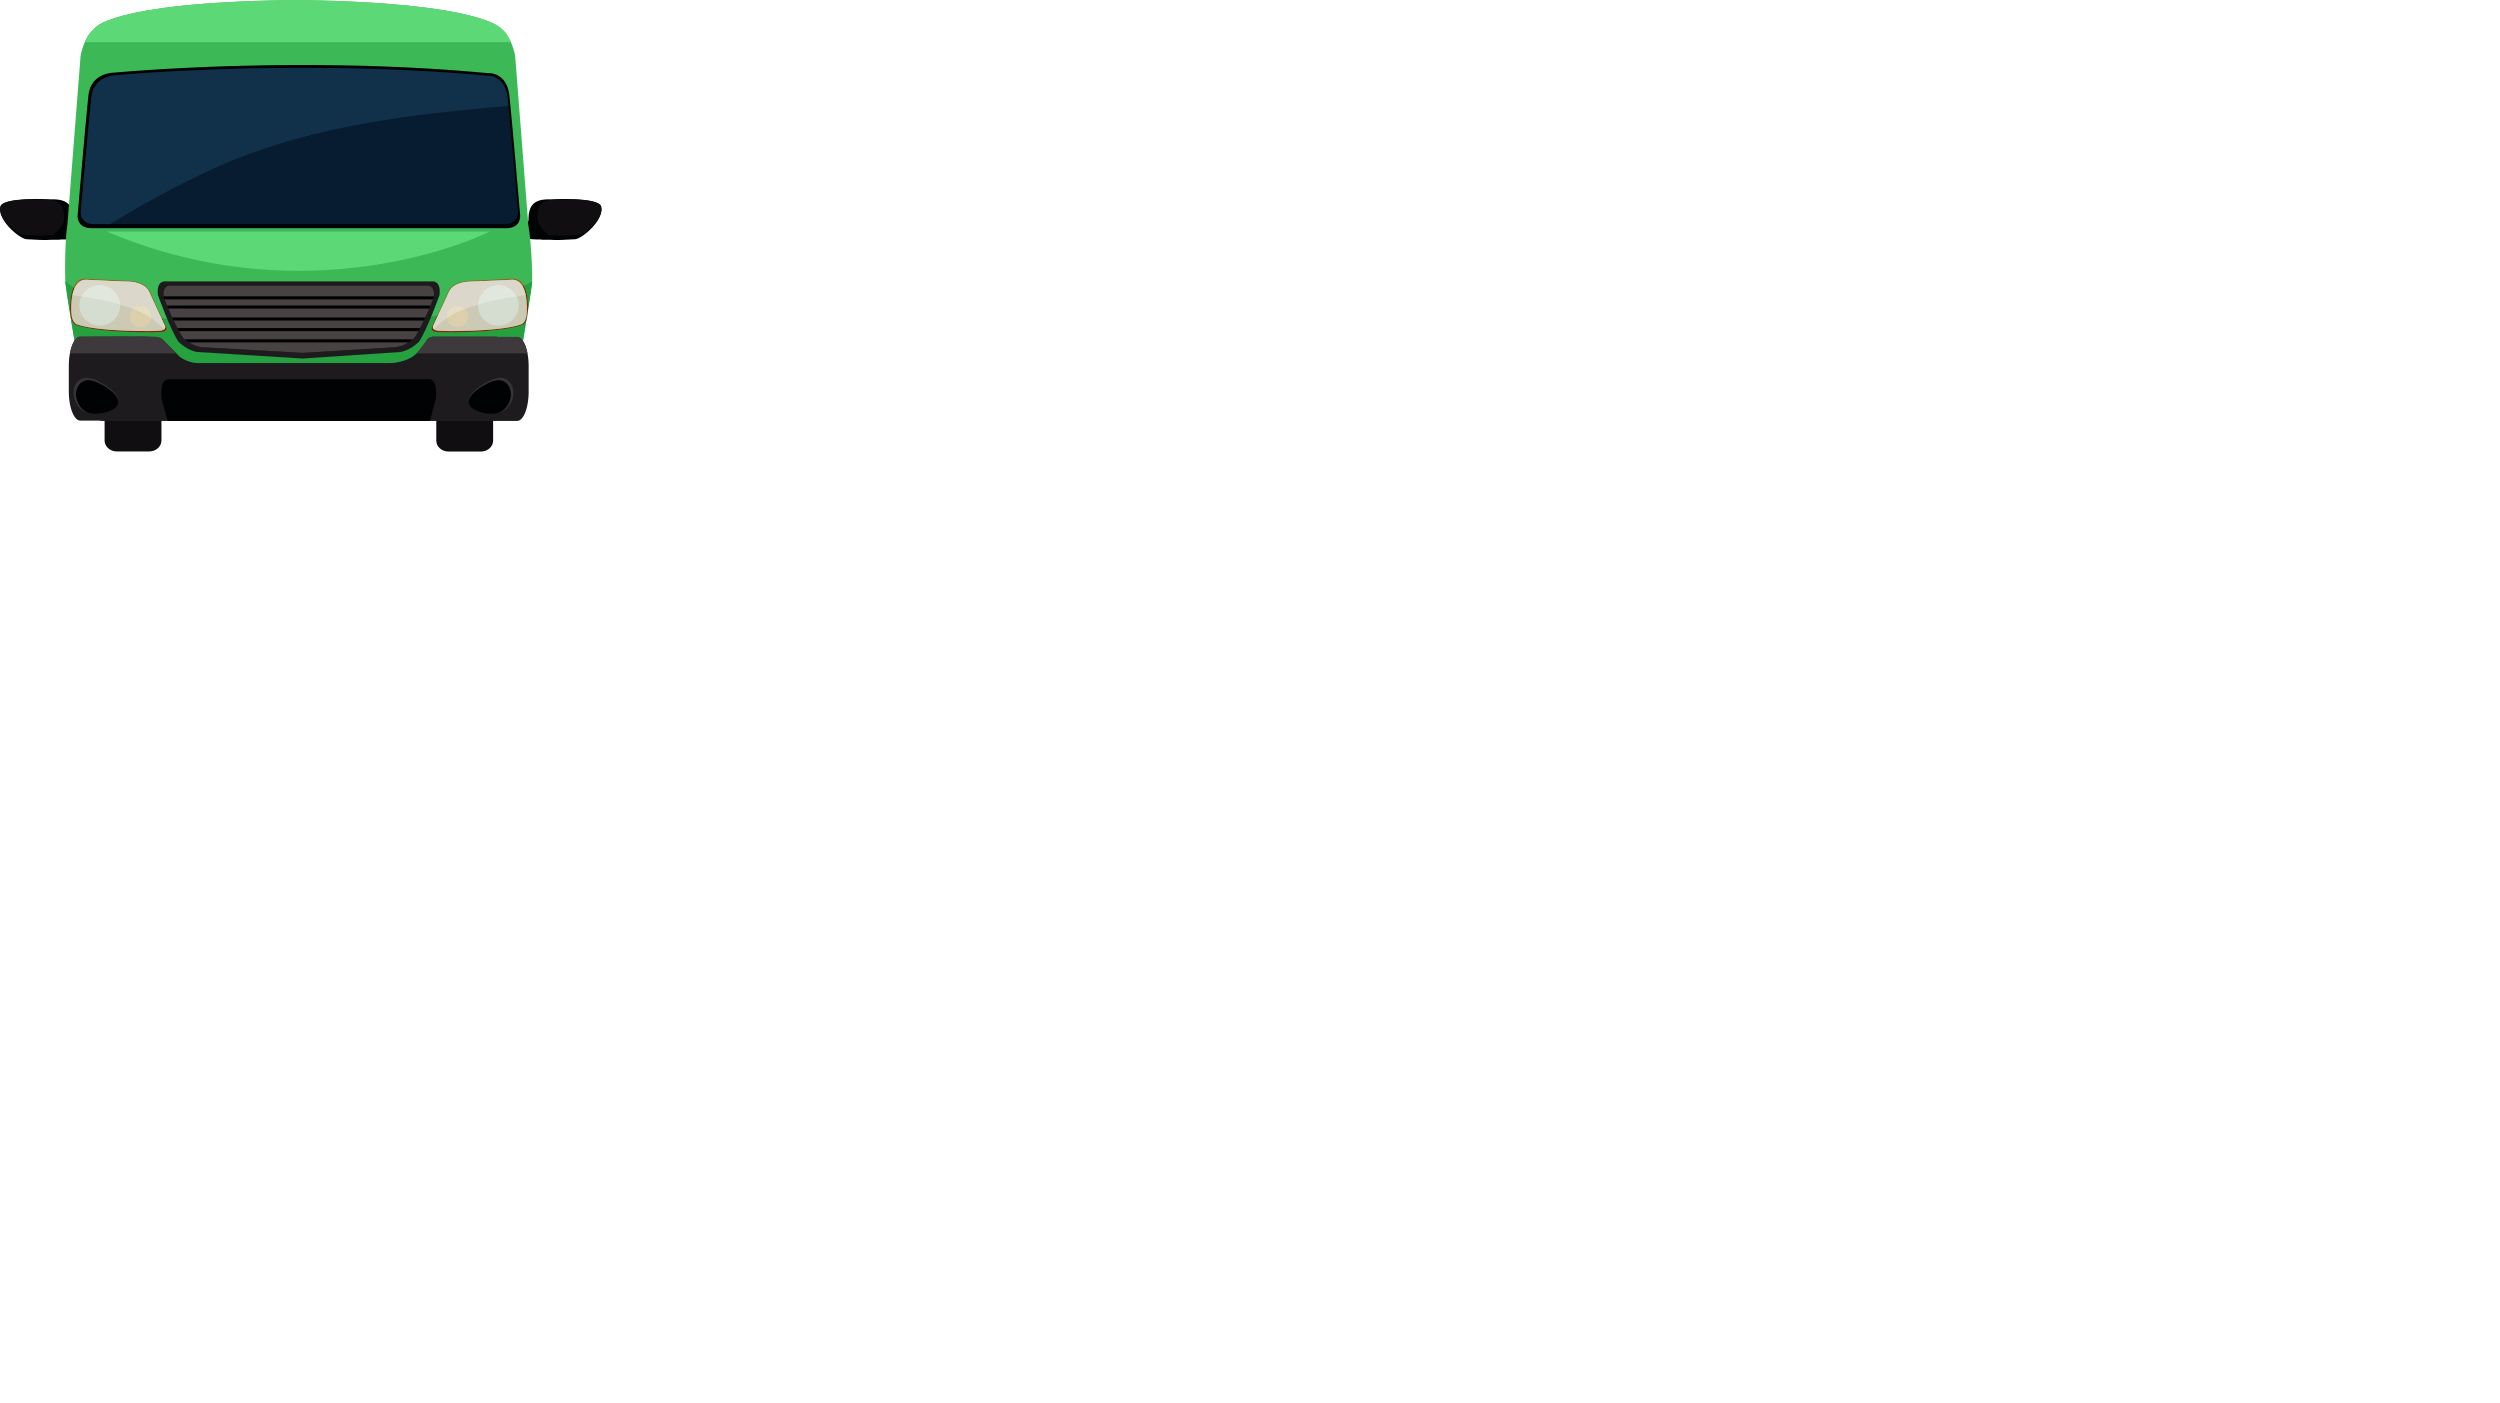<svg id="Groupe_2834" data-name="Groupe 2834" xmlns="http://www.w3.org/2000/svg" xmlns:xlink="http://www.w3.org/1999/xlink" width="2800.258" height="1571.552" viewBox="0 0 2800.258 1571.552">
  <defs>
    <clipPath id="clip-path">
      <rect id="Rectangle_1119" data-name="Rectangle 1119" width="2800.258" height="1571.552" fill="none"/>
    </clipPath>
  </defs>
  <path id="Tracé_4840" data-name="Tracé 4840" d="M2254.516,1011.548l-24.023,9.907s-11.014,4.851-5.358,12.532c0,0,2.583,3.983,11.489,5.42s28.276.179,28.276.179l-10.383-28.038Z" transform="translate(-1643.908 -771.814)" fill="#010203"/>
  <path id="Tracé_4841" data-name="Tracé 4841" d="M2314.086,1007.738c-3.3-11.844-56.874-8.445-56.921-8.449-20.014-.673-24.157,8.66-24.383,22.45-.189,11.786,14.73,22.478,14.73,22.478,17.8.1,8.378,1.546,37.614-.286,7.622-.476,32.992-21.765,28.96-36.194Z" transform="translate(-1640.872 -775.979)" fill="#020304"/>
  <path id="Tracé_4842" data-name="Tracé 4842" d="M2311.857,1007.087c-2.909-10.426-50.043-7.433-50.083-7.436-17.614-.595-21.263,7.618-21.457,19.755-.169,10.368,12.963,19.77,12.963,19.77,15.664.09,7.365,1.361,33.091-.246,6.706-.421,29.028-19.151,25.486-31.844Z" transform="translate(-1638.401 -775.843)" fill="#100e10"/>
  <g id="Groupe_2724" data-name="Groupe 2724" transform="translate(0 0)">
    <g id="Groupe_2720" data-name="Groupe 2720" clip-path="url(#clip-path)">
      <path id="Tracé_4572" data-name="Tracé 4572" d="M1837.179,1011.548l24.025,9.907s11.015,4.851,5.351,12.532c0,0-2.575,3.983-11.481,5.42s-28.274.179-28.274.179l10.381-28.038Z" transform="translate(-1773.954 -771.814)" fill="#010203"/>
      <path id="Tracé_4573" data-name="Tracé 4573" d="M1787.567,1007.738c3.311-11.844,56.883-8.445,56.93-8.449,20.014-.673,24.158,8.66,24.377,22.45.2,11.786-14.722,22.478-14.722,22.478-17.809.1-8.381,1.546-37.616-.286-7.619-.476-33-21.765-28.969-36.194Z" transform="translate(-1786.955 -775.98)" fill="#020304"/>
      <path id="Tracé_4574" data-name="Tracé 4574" d="M1787.378,1007.087c2.909-10.426,50.044-7.433,50.085-7.436,17.607-.595,21.256,7.618,21.456,19.755.159,10.368-12.963,19.77-12.963,19.77-15.664.09-7.372,1.361-33.091-.246-6.7-.421-29.029-19.151-25.486-31.844Z" transform="translate(-1787 -775.844)" fill="#100e10"/>
    </g>
  </g>
  <path id="Tracé_4843" data-name="Tracé 4843" d="M2122.023,1119.522l237.932-38.379-14.625-187.8s-3.677-20.825-14.984-29.749c0,0-19.316-29.765-228.217-32.518V831c-1.062.009-2.11.023-3.156.037-1.048-.015-2.1-.028-3.155-.037v.076c-208.785,2.753-222.241,32.518-222.241,32.518-11.31,8.924-14.985,29.749-14.985,29.749l-14.624,187.8,237.8,38.353-.315,6.566,20.507-3.306,20.508,3.306-.445-6.541" transform="translate(-1768.326 -830.999)" fill="#3db857"/>
  <path id="Tracé_4845" data-name="Tracé 4845" d="M2335.839,878.168h-477.3c.393-.9.813-1.807,1.263-2.709h0l.007-.015c2.215-4.44,5.144-8.785,8.929-11.8l0,0,.065-.052h0s13.456-29.765,222.241-32.518V831c1.058.009,2.107.023,3.155.037,1.046-.015,2.094-.028,3.156-.037v.076h0c208.9,2.753,228.216,32.518,228.216,32.518,4.592,3.626,7.926,9.218,10.268,14.575" transform="translate(-1763.551 -830.999)" fill="#5dd877"/>
  <path id="Tracé_4846" data-name="Tracé 4846" d="M2155.026,1237.347c0,6.771,6.129,12.257,13.69,12.257h36.313c7.56,0,13.69-5.486,13.69-12.257V1109.2c0-6.763-6.13-12.249-13.69-12.249h-36.313c-7.561,0-13.69,5.486-13.69,12.249v128.145" transform="translate(-1666.359 -743.818)" fill="#100e10"/>
  <path id="Tracé_4847" data-name="Tracé 4847" d="M1938.925,1237.262c0,6.768-6.131,12.249-13.691,12.249H1888.92c-7.559,0-13.689-5.481-13.689-12.249V1109.114c0-6.765,6.13-12.249,13.689-12.249h36.313c7.56,0,13.691,5.484,13.691,12.249v128.148" transform="translate(-1758.078 -743.847)" fill="#100e10"/>
  <path id="Tracé_4850" data-name="Tracé 4850" d="M1845.781,1016.649c-4.158,11.194-4.271,60.624-3.531,69.787.835,10.35,15.045,94.381,15.045,94.381s-.32,11.167,18.573,11.466c12.484.2,122.138.134,195.107.063v.053s241.488.3,260.381,0,18.574-11.466,18.574-11.466,14.218-84.03,15.046-94.38c.741-9.2-1.507-58.938-5.579-69.9H1845.781" transform="translate(-1769.004 -770.142)" fill="#3db857"/>
  <path id="Tracé_4851" data-name="Tracé 4851" d="M2228.149,1134.854h0c1.214-7.317,2.535-15.339,3.812-23.2l0-.006c-1.278,7.863-2.6,15.885-3.815,23.2m5.679-34.75v-.016c2.349-14.712,4.245-27.14,4.533-30.725.005-.087.013-.178.019-.275,0,.1-.005.188-.013.275-.288,3.588-2.186,16.021-4.538,30.741" transform="translate(-1642.389 -752.952)" fill="#df7803"/>
  <path id="Tracé_4852" data-name="Tracé 4852" d="M1990.912,1159.933c-10.9,0-20.241-6.709-20.241-6.709-5.923-5.965-11.854-11.932-17.819-17.832-2.362-2.341-3.282-3.654-8.046-4.582a22.384,22.384,0,0,0-4.118-.267l-.721,0-.741,0c-.852,0-1.677-.011-2.426-.069-2.739-.217-5.487-.275-8.236-.275-1.721,0-3.443.021-5.163.045s-3.452.048-5.177.048c-1.014,0-2.027-.008-3.041-.029-3.183-.066-6.374-.09-9.567-.09-5.108,0-10.22.061-15.312.109-2.325.024-4.652.026-6.977.026h-2.833l-2.926,0c-2.776,0-5.554.008-8.332.043-2.007.025-4.02.054-6.031.054-1.352,0-2.7-.013-4.049-.049l-.248-.018c-2.393,0-4.633,1.66-6.554,4.547-4.2-25.343-9.677-59.012-10.185-65.32h0a9.941,9.941,0,0,1,.014-1.451,77.639,77.639,0,0,0,9.007,7.069c-4.489,10.173-4.139,25.44-3.257,31.678,1.4,9.916,7.186,10.794,7.186,10.794,17.9,6.327,58.312,7.916,80.538,7.916,7.77,0,13.322-.194,14.906-.447,6.117-.981,4.782-4.962,4.782-4.962s-2.045-4.412-4.841-10.464c9.57,1.438,19.185,2.617,28.78,3.812,16.885,2.109,33.665,4.529,50.637,5.943q32.461,2.709,65.071,2.657,20.189,0,40.371-.955a871.915,871.915,0,0,0,103.6-11.159q9.974-1.677,19.873-3.659c-3.556,7.707-6.389,13.825-6.389,13.825s-1.342,3.981,4.775,4.962c1.586.253,7.139.447,14.91.447,22.224,0,62.638-1.589,80.538-7.916,0,0,3.617-.55,5.823-5.681-1.277,7.86-2.6,15.882-3.812,23.2-1.915-2.863-4.149-4.507-6.528-4.507h-21.824a5.347,5.347,0,0,0-1.734-.328h-70.852a16.485,16.485,0,0,0-5.583,2.257c-3.017,4.465-6.533,9.347-10.369,14.063-10.7,13.157-32.006,13.263-32.006,13.263H1991.6c-.23.008-.459.011-.688.011m369.45-59.525c.249-7.963-.555-19.332-4.593-26.94q4.621-2.479,9.118-5.177c.027.411.037.789.027,1.117-.006.1-.014.187-.02.275-.287,3.585-2.183,16.013-4.533,30.725" transform="translate(-1768.922 -753.271)" fill="#25a140"/>
  <path id="Tracé_4853" data-name="Tracé 4853" d="M2227.731,1068.357H1928.254s-10.04-1.158-7.9,15.527c0,0,13.916,38.981,22.978,52.1,0,0,9.487,9.856,21.028,11.483l115.876,7.214,2.228.141,2.367-.161,106.8-7.194c11.537-1.627,21.021-11.483,21.021-11.483,9.06-13.117,22.979-52.1,22.979-52.1,2.147-16.685-7.9-15.527-7.9-15.527Z" transform="translate(-1743.384 -753.198)" fill="#1e1b1e"/>
  <path id="Tracé_4854" data-name="Tracé 4854" d="M2220.073,1071.891H1932.75s-9.641-1.01-7.58,13.544c0,0,13.351,33.994,22.044,45.432,0,0,9.106,8.6,20.176,10.02l111.176,6.287,2.134.121,2.276-.14,102.455-6.268c11.07-1.417,20.177-10.02,20.177-10.02,8.691-11.437,22.041-45.432,22.041-45.432,2.063-14.554-7.577-13.544-7.577-13.544Z" transform="translate(-1741.802 -752.039)" fill="#010203"/>
  <path id="Tracé_4855" data-name="Tracé 4855" d="M2223.788,1090.4c1.208-2.887,2.181-5.271,2.81-6.821H1925.7c.62,1.55,1.594,3.935,2.807,6.821Z" transform="translate(-1741.534 -748.203)" fill="#484342"/>
  <path id="Tracé_4856" data-name="Tracé 4856" d="M2216.856,1101.278c1.6-3.484,3.105-6.906,4.417-9.978H1928.907c1.321,3.072,2.824,6.494,4.418,9.978Z" transform="translate(-1740.481 -745.672)" fill="#484342"/>
  <path id="Tracé_4857" data-name="Tracé 4857" d="M2209.637,1109.8c1.387-2.675,2.788-5.525,4.143-8.4H1933.435c1.354,2.875,2.756,5.725,4.144,8.4Z" transform="translate(-1738.998 -742.36)" fill="#484342"/>
  <path id="Tracé_4858" data-name="Tracé 4858" d="M1942.931,1118.265s.521.486,1.449,1.237h255.505c.917-.752,1.44-1.237,1.44-1.237a69.675,69.675,0,0,0,4.991-7.946H1937.948a68.894,68.894,0,0,0,4.983,7.946Z" transform="translate(-1737.519 -739.437)" fill="#484342"/>
  <path id="Tracé_4859" data-name="Tracé 4859" d="M1946.414,1119.825a35.537,35.537,0,0,0,13.919,5.343l111.176,6.287,2.134.121,2.276-.14,102.455-6.268a35.558,35.558,0,0,0,13.92-5.343Z" transform="translate(-1734.743 -736.321)" fill="#484342"/>
  <path id="Tracé_4860" data-name="Tracé 4860" d="M2227.818,1083.975c1.235-13.021-7.747-12.085-7.747-12.085H1932.748s-8.972-.936-7.745,12.085Z" transform="translate(-1741.8 -752.039)" fill="#484342"/>
  <path id="Tracé_4861" data-name="Tracé 4861" d="M2347.205,1115.345H2325.38a5.342,5.342,0,0,0-1.735-.328h-70.851a16.489,16.489,0,0,0-5.584,2.257c-3.017,4.466-6.532,9.346-10.369,14.063-10.693,13.157-32,13.263-32,13.263H1990.65c-11.195.294-20.928-6.7-20.928-6.7-5.924-5.964-11.855-11.931-17.819-17.832-2.362-2.341-3.283-3.654-8.047-4.582a26.483,26.483,0,0,0-4.839-.264c-1.111.005-2.2.008-3.166-.067-4.453-.349-8.927-.288-13.4-.23-2.741.037-5.482.074-8.218.018-8.273-.172-16.606-.058-24.879.019-3.272.032-6.539.029-9.81.026-3.752,0-7.5-.008-11.259.04-3.356.041-6.731.094-10.079,0l-.249-.018c-7.131,0-12.909,14.723-12.909,32.886v28.31c0,18.16,5.777,32.886,12.909,32.886h21.824a5.254,5.254,0,0,0,1.734.33h465.69c7.13,0,12.917-14.725,12.917-32.886V1148.23c0-18.16-5.786-32.885-12.917-32.885" transform="translate(-1767.971 -737.95)" fill="#1e1b1e"/>
  <path id="Tracé_4862" data-name="Tracé 4862" d="M1965.359,1133.824q-6.865-6.9-13.764-13.755c-2.362-2.341-3.283-3.654-8.047-4.582-2.327-.457-5.572-.142-8.005-.331-7.179-.566-14.418-.061-21.617-.211-8.273-.172-16.605-.058-24.879.019-7.025.067-14.043-.021-21.069.067-3.355.041-6.731.1-10.08,0l-.248-.018c-5.15,0-9.6,7.691-11.668,18.807Z" transform="translate(-1767.666 -737.95)" fill="#3d393c"/>
  <path id="Tracé_4863" data-name="Tracé 4863" d="M2262.658,1133.784c-2.1-10.939-6.507-18.479-11.61-18.479h-21.824a5.329,5.329,0,0,0-1.734-.328h-70.851a16.482,16.482,0,0,0-5.584,2.257c-3.017,4.465-6.532,9.347-10.369,14.063a26.628,26.628,0,0,1-2.308,2.486Z" transform="translate(-1671.816 -737.911)" fill="#3d393c"/>
  <path id="Tracé_4864" data-name="Tracé 4864" d="M2222.906,1150.88H1931.087s-9.787-1.615-7.7,21.685c0,0,2.782,11.152,6.646,25.063h293.935c3.855-13.911,6.637-25.063,6.637-25.063,2.093-23.3-7.7-21.685-7.7-21.685Z" transform="translate(-1742.387 -726.148)" fill="#010203"/>
  <path id="Tracé_4865" data-name="Tracé 4865" d="M2210.183,1189.8c-10.924,0-27.872-4.812-27.885-14.217-.006-10.9,22.712-23.835,32.492-25.6a16.055,16.055,0,0,1,2.856-.26c8.426,0,14.855,6.98,14.869,16.788.014,10.9-7.906,21.167-17.687,22.927a26.464,26.464,0,0,1-4.645.362" transform="translate(-1657.419 -726.52)" fill="#373335"/>
  <path id="Tracé_4866" data-name="Tracé 4866" d="M2212.946,1151.917c9.221-1.664,16.706,5.319,16.719,15.6s-7.458,19.958-16.68,21.625-30.676-2.795-30.682-13.074,21.416-22.476,30.643-24.149Z" transform="translate(-1657.418 -725.881)" fill="#010203"/>
  <path id="Tracé_4867" data-name="Tracé 4867" d="M1871.3,1189.8a26.482,26.482,0,0,1-4.646-.362c-9.774-1.761-17.7-12.027-17.68-22.927.007-9.808,6.445-16.788,14.865-16.788a16.041,16.041,0,0,1,2.855.26c9.782,1.766,32.5,14.7,32.493,25.6-.007,9.405-16.958,14.217-27.886,14.217" transform="translate(-1766.683 -726.52)" fill="#373335"/>
  <path id="Tracé_4868" data-name="Tracé 4868" d="M1867.842,1151.917c-9.227-1.664-16.713,5.319-16.72,15.6s7.46,19.958,16.68,21.625,30.676-2.795,30.683-13.074-21.423-22.476-30.643-24.149Z" transform="translate(-1765.981 -725.881)" fill="#010203"/>
  <path id="Tracé_4869" data-name="Tracé 4869" d="M2231.023,1103.992c.637-3.922,1.264-7.809,1.865-11.545a62.531,62.531,0,0,1-.5,6.438,20.076,20.076,0,0,1-1.362,5.107" transform="translate(-1641.448 -745.296)" fill="#a7a49c"/>
  <path id="Tracé_4870" data-name="Tracé 4870" d="M2155.968,1107.018c4.2-9.1,9.417-20.426,12.158-26.5,5.063-11.212,21.907-11.957,21.907-11.957s31.251-1.336,49.833-2.5c.323-.018.64-.029.954-.029,5.685,0,9.526,3.3,12.076,8.109-.475.256-.955.51-1.433.764-2.526-4.492-6.273-7.564-11.747-7.564q-.42,0-.851.024c-18.114,1.022-48.6,2.135-48.6,2.135s-16.419.624-21.3,11.363c-2.7,5.941-7.895,17.133-11.992,25.944-.336.067-.67.135-1.008.2" transform="translate(-1666.051 -753.951)" fill="#9a6317"/>
  <path id="Tracé_4871" data-name="Tracé 4871" d="M2231.021,1104c.64-3.933,1.267-7.822,1.868-11.566v.016c-.6,3.737-1.228,7.623-1.865,11.545l0,.006" transform="translate(-1641.448 -745.299)" fill="#8a4905"/>
  <path id="Tracé_4872" data-name="Tracé 4872" d="M2170.872,1124.25c-7.772,0-13.324-.193-14.91-.447-6.116-.981-4.774-4.962-4.774-4.962s2.833-6.118,6.389-13.825c.338-.067.672-.137,1.008-.2-3.306,7.106-5.9,12.666-5.9,12.666h0c-.014.032-1.262,3.816,4.69,4.786,1.718.28,8.208.514,17.136.514,22.1,0,59.173-1.434,75.925-7.186,0,0,5.639-.81,6.955-10.317a73.916,73.916,0,0,0-.9-22.683h0a43.356,43.356,0,0,0-1.234-4.611l0-.011c-.01-.027-.019-.053-.03-.081a.071.071,0,0,0,0-.024c-.008-.021-.016-.042-.024-.066l-.013-.04c-.005-.016-.01-.034-.019-.053l-.015-.048,0-.008a28.2,28.2,0,0,0-2.08-4.74c.477-.254.956-.507,1.432-.764,4.038,7.609,4.841,18.977,4.593,26.94-.6,3.744-1.227,7.633-1.866,11.566-2.205,5.132-5.823,5.682-5.823,5.682-17.9,6.326-58.313,7.916-80.537,7.916" transform="translate(-1667.659 -751.95)" fill="#862903"/>
  <path id="Tracé_4873" data-name="Tracé 4873" d="M2191.5,1069.184s-16.418.624-21.3,11.363-17.886,38.61-17.886,38.61-1.289,3.811,4.69,4.785,69.544,1.4,93.061-6.672c0,0,5.639-.81,6.955-10.317s1.2-40.92-16.921-39.9-48.6,2.135-48.6,2.135" transform="translate(-1667.286 -753.628)" fill="#ccc9b5"/>
  <path id="Tracé_4874" data-name="Tracé 4874" d="M2213.039,1113.7a22.834,22.834,0,0,1-22.818-23.419c14.224-4.011,28.894-6.7,43.458-9.074a22.81,22.81,0,0,1-20.641,32.493" transform="translate(-1654.825 -748.978)" fill="#d5ddd0"/>
  <path id="Tracé_4875" data-name="Tracé 4875" d="M2187.268,1104.443a11.961,11.961,0,1,1-7.969-14.922,11.964,11.964,0,0,1,7.969,14.922" transform="translate(-1663.462 -746.425)" fill="#dcd0ac"/>
  <path id="Tracé_4876" data-name="Tracé 4876" d="M2152.287,1116.12h0m103.81-34.887a43.572,43.572,0,0,0-1.234-4.611,43.049,43.049,0,0,1,1.234,4.611h0m-1.236-4.622c-.011-.026-.019-.053-.029-.081.01.028.018.055.029.081m-.034-.1-.024-.066c.008.024.016.045.024.066m-.037-.106c-.006-.016-.011-.034-.018-.052.007.018.012.037.018.052m-.035-.1,0-.008,0,.008" transform="translate(-1667.257 -750.591)" fill="#a76131"/>
  <path id="Tracé_4877" data-name="Tracé 4877" d="M2153.2,1122.32a3.2,3.2,0,0,1-.881-3.163h0s13-27.876,17.888-38.61,21.3-11.364,21.3-11.364,30.481-1.113,48.6-2.135c.29-.016.569-.024.849-.024,7.245,0,11.465,5.375,13.83,12.3l0,.008.017.048c.008.018.013.037.019.053a.215.215,0,0,1,.012.04l.024.066a.083.083,0,0,1,.006.024c.01.028.018.054.029.081l0,.011a43.919,43.919,0,0,1,1.233,4.611c-.92.145-1.841.285-2.764.43q-3.6.572-7.221,1.16a22.816,22.816,0,0,0-43.459,9.074q-6.393,1.8-12.652,3.991-1,.351-1.988.722a11.96,11.96,0,0,0-20.206,10.4c-.945.645-1.874,1.307-2.794,1.993a116.815,116.815,0,0,0-11.846,10.282" transform="translate(-1667.285 -753.629)" fill="#dbd8cb"/>
  <path id="Tracé_4878" data-name="Tracé 4878" d="M2190.219,1093.528a22.811,22.811,0,0,1,43.459-9.074c-14.563,2.377-29.235,5.063-43.459,9.074" transform="translate(-1654.823 -752.222)" fill="#e2e7dd"/>
  <path id="Tracé_4879" data-name="Tracé 4879" d="M2164.012,1102.841a11.961,11.961,0,0,1,20.207-10.4,94.289,94.289,0,0,0-20.207,10.4" transform="translate(-1663.462 -746.425)" fill="#e5dec3"/>
  <path id="Tracé_4880" data-name="Tracé 4880" d="M1948.273,1110.378l-.974-.146c-4.24-9.112-10.511-22.619-13.579-29.362-4.877-10.739-21.3-11.363-21.3-11.363s-30.483-1.113-48.6-2.135c-.288-.016-.57-.024-.85-.024-6.193,0-10.178,3.929-12.682,9.4q-.668-.44-1.33-.888c2.52-5.713,6.569-9.825,12.907-9.825.313,0,.631.011.956.029,18.58,1.16,49.831,2.5,49.831,2.5s16.845.744,21.91,11.957c3.091,6.845,9.326,20.366,13.711,29.857" transform="translate(-1766.69 -753.951)" fill="#9a6317"/>
  <path id="Tracé_4881" data-name="Tracé 4881" d="M1934.364,1123.827c-22.226,0-62.638-1.589-80.538-7.916,0,0-5.784-.878-7.186-10.794-.882-6.239-1.232-21.505,3.257-31.678q.661.448,1.33.888c-4.479,9.79-4.221,24.519-3.387,30.525,1.314,9.507,6.952,10.317,6.952,10.317,16.75,5.752,53.82,7.186,75.925,7.186,8.928,0,15.42-.234,17.138-.514,5.952-.97,4.7-4.754,4.69-4.785h0s-1.8-3.855-4.307-9.248l.973.146c2.8,6.053,4.841,10.465,4.841,10.465s1.336,3.981-4.781,4.962c-1.585.254-7.137.448-14.907.448" transform="translate(-1767.629 -751.526)" fill="#862903"/>
  <path id="Tracé_4882" data-name="Tracé 4882" d="M1913.046,1069.184s16.425.624,21.3,11.363,17.886,38.61,17.886,38.61,1.289,3.811-4.689,4.785-69.547,1.4-93.063-6.672c0,0-5.638-.81-6.952-10.317s-1.2-40.92,16.92-39.9,48.6,2.135,48.6,2.135" transform="translate(-1767.318 -753.628)" fill="#ccc9b5"/>
  <path id="Tracé_4883" data-name="Tracé 4883" d="M1876.779,1113.7a22.81,22.81,0,0,1-20.643-32.493c14.566,2.377,29.234,5.063,43.457,9.074a22.831,22.831,0,0,1-22.815,23.419" transform="translate(-1765.046 -748.978)" fill="#d5ddd0"/>
  <path id="Tracé_4884" data-name="Tracé 4884" d="M1897.191,1104.443a11.96,11.96,0,1,0,7.958-14.922,11.965,11.965,0,0,0-7.958,14.922" transform="translate(-1751.049 -746.425)" fill="#dcd0ac"/>
  <path id="Tracé_4885" data-name="Tracé 4885" d="M1951.011,1122.32a116.68,116.68,0,0,0-11.847-10.282c-.918-.686-1.848-1.348-2.791-1.993a11.966,11.966,0,0,0-11.81-13.84,11.992,11.992,0,0,0-8.4,3.442q-.988-.369-1.984-.72-6.25-2.2-12.654-3.991a22.811,22.811,0,0,0-43.458-9.074q-3.618-.594-7.222-1.16c-.92-.145-1.842-.285-2.756-.43,1.936-9.138,6.272-17.245,15.171-17.245.279,0,.561.008.849.024,18.114,1.022,48.6,2.135,48.6,2.135s16.425.624,21.3,11.364,17.886,38.61,17.886,38.61h0a3.193,3.193,0,0,1-.88,3.163" transform="translate(-1766.975 -753.629)" fill="#dbd8cb"/>
  <path id="Tracé_4886" data-name="Tracé 4886" d="M1899.059,1093.528c-14.223-4.011-28.892-6.7-43.458-9.074a22.814,22.814,0,0,1,43.458,9.074" transform="translate(-1764.511 -752.222)" fill="#e2e7dd"/>
  <path id="Tracé_4887" data-name="Tracé 4887" d="M1919.567,1102.841a94.314,94.314,0,0,0-20.212-10.4,11.965,11.965,0,0,1,20.212,10.4" transform="translate(-1750.17 -746.425)" fill="#e5dec3"/>
  <path id="Tracé_4888" data-name="Tracé 4888" d="M2348.16,1053.952s-9.187-107.886-12.108-134.108c-1.964-17.621-11.863-22.812-18.155-24.331v0l-.031,0a19.785,19.785,0,0,0-5.259-.6l-1.053,0c-197.229-18.52-385.5-3.432-417.994-.551a32.613,32.613,0,0,0-4.931.455l-.007,0c-7.811,1.294-21.908,6.234-24,25.033-2.922,26.222-12.108,134.108-12.108,134.108s-1.568,14.675,15.517,14.675h464.623c17.079,0,15.511-14.675,15.511-14.675" transform="translate(-1765.538 -813.026)" fill="#010203"/>
  <path id="Tracé_4889" data-name="Tracé 4889" d="M2344.885,1049.142s-9.073-103.232-11.963-128.322c-1.933-16.861-11.723-21.83-17.941-23.279v0l-.026,0a20.235,20.235,0,0,0-5.2-.574l-1.04,0c-194.859-17.723-380.872-3.287-412.97-.525a32.111,32.111,0,0,0-4.87.43l-.007,0c-7.727,1.237-21.65,5.967-23.717,23.952-2.89,25.09-11.963,128.322-11.963,128.322s-1.554,14.044,15.332,14.044H2329.56c16.881,0,15.325-14.044,15.325-14.044" transform="translate(-1764.659 -812.224)" fill="#071c30"/>
  <path id="Tracé_4890" data-name="Tracé 4890" d="M2216.051,922.875c-.413-4.064-.78-7.5-1.079-10.09.3,2.593.669,6.03,1.082,10.089h0" transform="translate(-1646.708 -804.189)" fill="#020a13"/>
  <path id="Tracé_4891" data-name="Tracé 4891" d="M1888.1,1063.186h-17.573c-14.248,0-15.367-10-15.369-13.122,0-.579.037-.922.037-.922s9.074-103.232,11.963-128.322c2.068-17.985,15.991-22.715,23.718-23.952l.007,0a32.1,32.1,0,0,1,4.871-.43c20.3-1.748,102.117-8.161,208.832-8.161,62.037,0,132.5,2.169,204.137,8.685l1.04,0s.155-.01.438-.01a21.66,21.66,0,0,1,4.759.583l.027,0v0h0c6.219,1.448,16.008,6.418,17.941,23.279h0c.3,2.593.666,6.026,1.079,10.09-35.039,3.014-70.045,6.348-104.917,10.938-44.319,5.837-88.4,13.849-131.532,25.678q-33.07,9.07-65.135,21.386c-20.166,7.762-39.809,17.324-59.164,26.908-29.147,14.437-57.462,30.383-85.156,47.365" transform="translate(-1764.659 -812.225)" fill="#11314a"/>
  <path id="Tracé_4892" data-name="Tracé 4892" d="M2092,1070.305a545.158,545.158,0,0,1-214.947-44.056h428.9c1.115,0-86.513,44.056-213.955,44.056" transform="translate(-1757.48 -766.995)" fill="#5dd877"/>
</svg>
